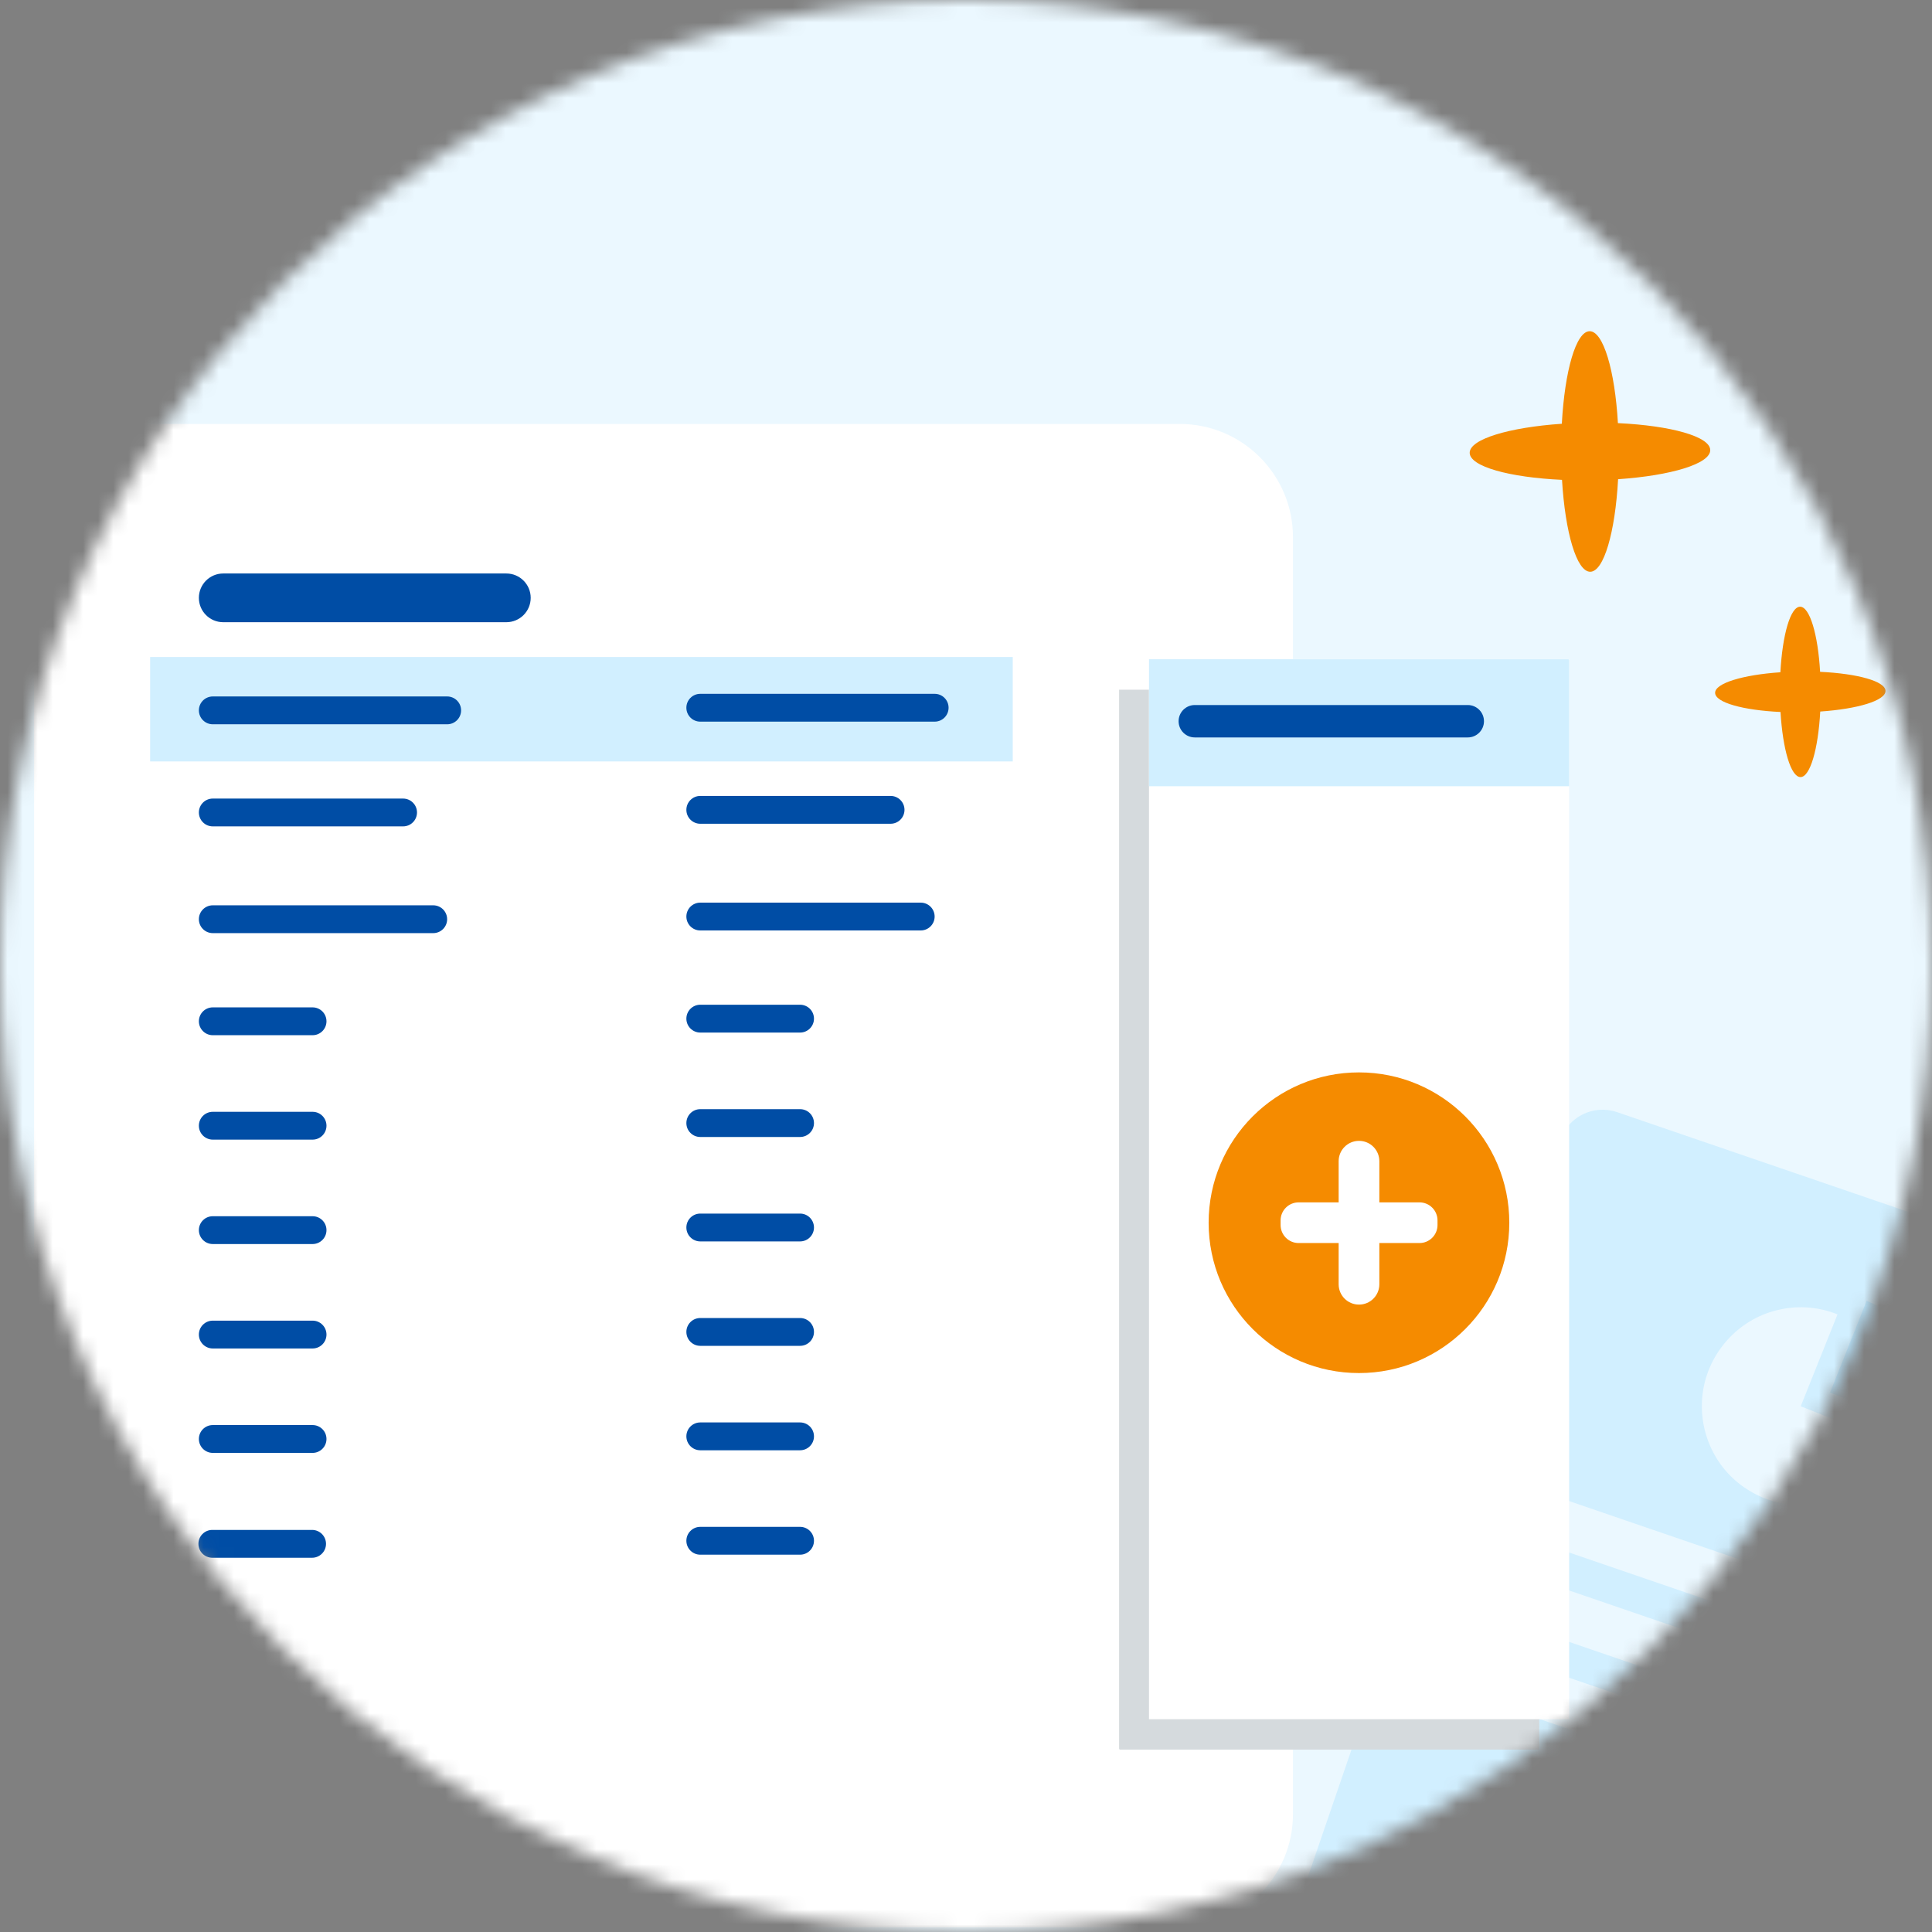 <svg width="128" height="128" viewBox="0 0 128 128" fill="none" xmlns="http://www.w3.org/2000/svg">
<rect x="0" y="0" width="128" height="128" fill="#808080" stroke="none"/>
<mask id="mask0_2672_44764" style="mask-type:alpha" maskUnits="userSpaceOnUse" x="0" y="0" width="128" height="128">
<circle cx="64" cy="64" r="64" fill="#EBF8FF"/>
</mask>
<g mask="url(#mask0_2672_44764)">
<path d="M150.159 -9.296H-43.129C-44.389 -9.297 -45.637 -9.012 -46.801 -8.456C-47.966 -7.9 -49.024 -7.084 -49.915 -6.056C-50.806 -5.027 -51.513 -3.806 -51.996 -2.462C-52.478 -1.118 -52.727 0.323 -52.727 1.779V133.005C-52.727 135.945 -51.715 138.765 -49.916 140.843C-48.116 142.922 -45.675 144.09 -43.129 144.09H150.159C152.704 144.09 155.145 142.922 156.945 140.843C158.745 138.765 159.756 135.945 159.756 133.005V1.779C159.756 0.323 159.508 -1.118 159.025 -2.462C158.543 -3.806 157.836 -5.027 156.945 -6.056C156.053 -7.084 154.995 -7.9 153.831 -8.456C152.667 -9.012 151.419 -9.297 150.159 -9.296Z" fill="#EBF8FF"/>
<path d="M48.205 84.449H-33.057C-34.309 84.449 -35.324 85.466 -35.324 86.72V139.442C-35.324 140.697 -34.309 141.714 -33.057 141.714H48.205C49.457 141.714 50.472 140.697 50.472 139.442V86.72C50.472 85.466 49.457 84.449 48.205 84.449Z" fill="#D1EFFF"/>
<path d="M46.323 87.535H-31.288C-32.451 87.535 -33.393 88.479 -33.393 89.643V137.13C-33.393 138.295 -32.451 139.239 -31.288 139.239H46.323C47.485 139.239 48.428 138.295 48.428 137.13V89.643C48.428 88.479 47.485 87.535 46.323 87.535Z" fill="#EBF8FF"/>
<path d="M7.731 86.467C8.034 86.467 8.28 86.221 8.28 85.916C8.28 85.613 8.034 85.366 7.731 85.366C7.427 85.366 7.181 85.613 7.181 85.916C7.181 86.221 7.427 86.467 7.731 86.467Z" fill="#B8E6FF"/>
<path d="M143.596 86.171L107.134 73.681C105.585 73.155 103.905 73.973 103.379 75.522L85.207 128.564C84.681 130.113 85.499 131.793 87.047 132.318L123.509 144.808C125.058 145.334 126.738 144.516 127.264 142.968L145.436 89.925C145.962 88.377 145.144 86.697 143.596 86.171Z" fill="#D1EFFF"/>
<path d="M121.727 87.077C120.529 86.595 119.2 86.478 117.943 86.756C116.673 87.019 115.518 87.661 114.613 88.596C113.707 89.531 113.094 90.7 112.86 91.971C112.626 93.242 112.772 94.556 113.283 95.754C113.795 96.952 114.642 97.96 115.738 98.661C116.819 99.363 118.089 99.742 119.39 99.713C120.69 99.698 121.946 99.29 123.012 98.559C124.079 97.829 124.912 96.791 125.394 95.594L119.302 93.169L121.742 87.077H121.727Z" fill="#EBF8FF"/>
<path d="M123.67 86.186L121.245 92.263L127.322 94.688C127.643 93.884 127.804 93.037 127.79 92.175C127.79 91.313 127.6 90.466 127.264 89.677C126.928 88.888 126.431 88.172 125.817 87.573C125.204 86.974 124.474 86.507 123.67 86.186Z" fill="#B8E6FF"/>
<path d="M128.725 107.938L103.321 99.231C102.474 98.939 101.568 99.392 101.276 100.239C100.984 101.087 101.436 101.992 102.284 102.284L127.687 110.991C128.535 111.283 129.44 110.83 129.733 109.983C130.025 109.136 129.572 108.23 128.725 107.938Z" fill="#EBF8FF"/>
<path d="M126.533 113.109L101.13 104.403C100.282 104.111 99.376 104.563 99.084 105.411C98.792 106.258 99.245 107.164 100.092 107.456L125.496 116.162C126.343 116.454 127.264 116.002 127.541 115.154C127.833 114.307 127.38 113.401 126.533 113.109Z" fill="#EBF8FF"/>
<path d="M112.568 114.102L99.041 109.472C98.193 109.179 97.273 109.632 96.996 110.48C96.703 111.327 97.156 112.233 98.004 112.525L111.545 117.155C112.393 117.448 113.298 116.995 113.59 116.148C113.883 115.3 113.43 114.395 112.582 114.102H112.568Z" fill="#EBF8FF"/>
<path d="M78.159 28.087H9.762C5.618 28.087 2.258 31.447 2.258 35.592V120.184C2.258 124.329 5.618 127.689 9.762 127.689H78.159C82.304 127.689 85.663 124.329 85.663 120.184V35.592C85.663 31.447 82.304 28.087 78.159 28.087Z" fill="white"/>
<path fill-rule="evenodd" clip-rule="evenodd" d="M9.947 36.151C9.947 35.81 10.027 35.537 10.124 35.537H66.921C67.02 35.537 67.098 35.797 67.098 36.151V119.627C67.098 119.968 67.02 120.241 66.921 120.241H10.124C10.027 120.241 9.947 119.981 9.947 119.627V36.151Z" fill="white"/>
<path d="M67.098 43.528H9.947V50.447H67.098V43.528Z" fill="#D1EFFF"/>
<path d="M33.545 37.995H14.79C13.899 37.995 13.176 38.717 13.176 39.609C13.176 40.501 13.899 41.223 14.79 41.223H33.545C34.437 41.223 35.16 40.501 35.16 39.609C35.16 38.717 34.437 37.995 33.545 37.995Z" fill="#004DA5"/>
<path d="M29.627 46.142H14.098C13.588 46.142 13.176 46.555 13.176 47.064C13.176 47.573 13.588 47.986 14.098 47.986H29.627C30.136 47.986 30.549 47.573 30.549 47.064C30.549 46.555 30.136 46.142 29.627 46.142Z" fill="#004DA5"/>
<path d="M26.705 52.907H14.098C13.588 52.907 13.176 53.319 13.176 53.828C13.176 54.338 13.588 54.75 14.098 54.75H26.705C27.214 54.75 27.627 54.338 27.627 53.828C27.627 53.319 27.214 52.907 26.705 52.907Z" fill="#004DA5"/>
<path d="M28.702 59.979H14.098C13.588 59.979 13.176 60.392 13.176 60.901C13.176 61.41 13.588 61.822 14.098 61.822H28.702C29.211 61.822 29.624 61.41 29.624 60.901C29.624 60.392 29.211 59.979 28.702 59.979Z" fill="#004DA5"/>
<path d="M20.709 66.741H14.098C13.588 66.741 13.176 67.154 13.176 67.663C13.176 68.172 13.588 68.585 14.098 68.585H20.709C21.218 68.585 21.63 68.172 21.63 67.663C21.63 67.154 21.218 66.741 20.709 66.741Z" fill="#004DA5"/>
<path d="M20.709 73.66H14.098C13.588 73.66 13.176 74.072 13.176 74.581C13.176 75.091 13.588 75.503 14.098 75.503H20.709C21.218 75.503 21.63 75.091 21.63 74.581C21.63 74.072 21.218 73.66 20.709 73.66Z" fill="#004DA5"/>
<path d="M20.709 87.496H14.098C13.588 87.496 13.176 87.909 13.176 88.418C13.176 88.927 13.588 89.34 14.098 89.34H20.709C21.218 89.34 21.63 88.927 21.63 88.418C21.63 87.909 21.218 87.496 20.709 87.496Z" fill="#004DA5"/>
<path d="M20.709 80.578H14.098C13.588 80.578 13.176 80.99 13.176 81.499C13.176 82.008 13.588 82.421 14.098 82.421H20.709C21.218 82.421 21.63 82.008 21.63 81.499C21.63 80.99 21.218 80.578 20.709 80.578Z" fill="#004DA5"/>
<path d="M20.709 94.414H14.098C13.588 94.414 13.176 94.827 13.176 95.336C13.176 95.845 13.588 96.258 14.098 96.258H20.709C21.218 96.258 21.63 95.845 21.63 95.336C21.63 94.827 21.218 94.414 20.709 94.414Z" fill="#004DA5"/>
<path d="M20.677 101.361H14.066C13.557 101.361 13.145 101.774 13.145 102.283C13.145 102.792 13.557 103.205 14.066 103.205H20.677C21.186 103.205 21.599 102.792 21.599 102.283C21.599 101.774 21.186 101.361 20.677 101.361Z" fill="#004DA5"/>
<path d="M61.925 45.968H46.395C45.886 45.968 45.474 46.38 45.474 46.889C45.474 47.399 45.886 47.811 46.395 47.811H61.925C62.434 47.811 62.846 47.399 62.846 46.889C62.846 46.38 62.434 45.968 61.925 45.968Z" fill="#004DA5"/>
<path d="M59.003 52.732H46.395C45.886 52.732 45.474 53.145 45.474 53.654C45.474 54.163 45.886 54.576 46.395 54.576H59.003C59.512 54.576 59.925 54.163 59.925 53.654C59.925 53.145 59.512 52.732 59.003 52.732Z" fill="#004DA5"/>
<path d="M61 59.802H46.395C45.886 59.802 45.474 60.214 45.474 60.724C45.474 61.233 45.886 61.645 46.395 61.645H61C61.509 61.645 61.922 61.233 61.922 60.724C61.922 60.214 61.509 59.802 61 59.802Z" fill="#004DA5"/>
<path d="M53.007 66.566H46.395C45.886 66.566 45.474 66.979 45.474 67.488C45.474 67.997 45.886 68.41 46.395 68.41H53.007C53.516 68.41 53.928 67.997 53.928 67.488C53.928 66.979 53.516 66.566 53.007 66.566Z" fill="#004DA5"/>
<path d="M53.007 73.485H46.395C45.886 73.485 45.474 73.897 45.474 74.407C45.474 74.916 45.886 75.328 46.395 75.328H53.007C53.516 75.328 53.928 74.916 53.928 74.407C53.928 73.897 53.516 73.485 53.007 73.485Z" fill="#004DA5"/>
<path d="M53.007 87.322H46.395C45.886 87.322 45.474 87.734 45.474 88.243C45.474 88.753 45.886 89.165 46.395 89.165H53.007C53.516 89.165 53.928 88.753 53.928 88.243C53.928 87.734 53.516 87.322 53.007 87.322Z" fill="#004DA5"/>
<path d="M53.007 80.403H46.395C45.886 80.403 45.474 80.816 45.474 81.325C45.474 81.834 45.886 82.247 46.395 82.247H53.007C53.516 82.247 53.928 81.834 53.928 81.325C53.928 80.816 53.516 80.403 53.007 80.403Z" fill="#004DA5"/>
<path d="M53.007 94.24H46.395C45.886 94.24 45.474 94.653 45.474 95.162C45.474 95.671 45.886 96.084 46.395 96.084H53.007C53.516 96.084 53.928 95.671 53.928 95.162C53.928 94.653 53.516 94.24 53.007 94.24Z" fill="#004DA5"/>
<path d="M53.007 101.158H46.395C45.886 101.158 45.474 101.571 45.474 102.08C45.474 102.589 45.886 103.002 46.395 103.002H53.007C53.516 103.002 53.928 102.589 53.928 102.08C53.928 101.571 53.516 101.158 53.007 101.158Z" fill="#004DA5"/>
<path d="M74.144 45.694H101.91C101.929 45.694 101.946 45.702 101.96 45.715C101.973 45.728 101.98 45.746 101.98 45.764V115.846C101.98 115.865 101.973 115.883 101.96 115.896C101.946 115.909 101.929 115.916 101.91 115.916H74.213C74.195 115.916 74.177 115.909 74.164 115.896C74.151 115.883 74.144 115.865 74.144 115.846V45.694Z" fill="#D5DADD"/>
<path d="M103.96 43.678H76.124V113.903H103.96V43.678Z" fill="white"/>
<path d="M76.124 43.678H103.899C103.915 43.678 103.931 43.684 103.942 43.696C103.954 43.707 103.96 43.722 103.96 43.738V52.092H76.124V43.678Z" fill="#D1EFFF"/>
<path d="M97.243 46.71H79.159C78.566 46.71 78.085 47.191 78.085 47.783C78.085 48.376 78.566 48.857 79.159 48.857H97.243C97.836 48.857 98.317 48.376 98.317 47.783C98.317 47.191 97.836 46.71 97.243 46.71Z" fill="#004DA5"/>
<path d="M113.307 29.821C113.307 28.919 110.689 28.197 107.191 28.033C106.991 24.54 106.221 21.942 105.319 21.944C104.417 21.946 103.667 24.564 103.475 28.075C99.967 28.315 97.359 29.099 97.371 30.003C97.383 30.907 99.989 31.629 103.487 31.791C103.697 35.284 104.457 37.882 105.357 37.88C106.257 37.878 107.011 35.26 107.203 31.749C110.711 31.509 113.317 30.725 113.307 29.821Z" fill="#F58B00"/>
<path d="M124.919 45.776C124.919 45.137 123.065 44.626 120.587 44.51C120.445 42.035 119.9 40.195 119.261 40.196C118.622 40.198 118.091 42.052 117.955 44.539C115.47 44.709 113.623 45.264 113.631 45.905C113.64 46.545 115.486 47.056 117.963 47.171C118.112 49.646 118.65 51.486 119.288 51.484C119.925 51.483 120.46 49.629 120.596 47.141C123.08 46.971 124.926 46.416 124.919 45.776Z" fill="#F58B00"/>
<path d="M90.035 90.969C95.536 90.969 99.995 86.51 99.995 81.009C99.995 75.508 95.536 71.049 90.035 71.049C84.534 71.049 80.075 75.508 80.075 81.009C80.075 86.51 84.534 90.969 90.035 90.969Z" fill="#F58B00"/>
<path d="M90.039 75.585H90.035C89.292 75.585 88.689 76.188 88.689 76.931V85.087C88.689 85.831 89.292 86.433 90.035 86.433H90.039C90.782 86.433 91.385 85.831 91.385 85.087V76.931C91.385 76.188 90.782 75.585 90.039 75.585Z" fill="white"/>
<path d="M84.843 80.855V81.159C84.843 81.82 85.378 82.355 86.038 82.355H94.044C94.704 82.355 95.239 81.82 95.239 81.159V80.855C95.239 80.195 94.704 79.66 94.044 79.66H86.038C85.378 79.66 84.843 80.195 84.843 80.855Z" fill="white"/>
</g>
</svg>
